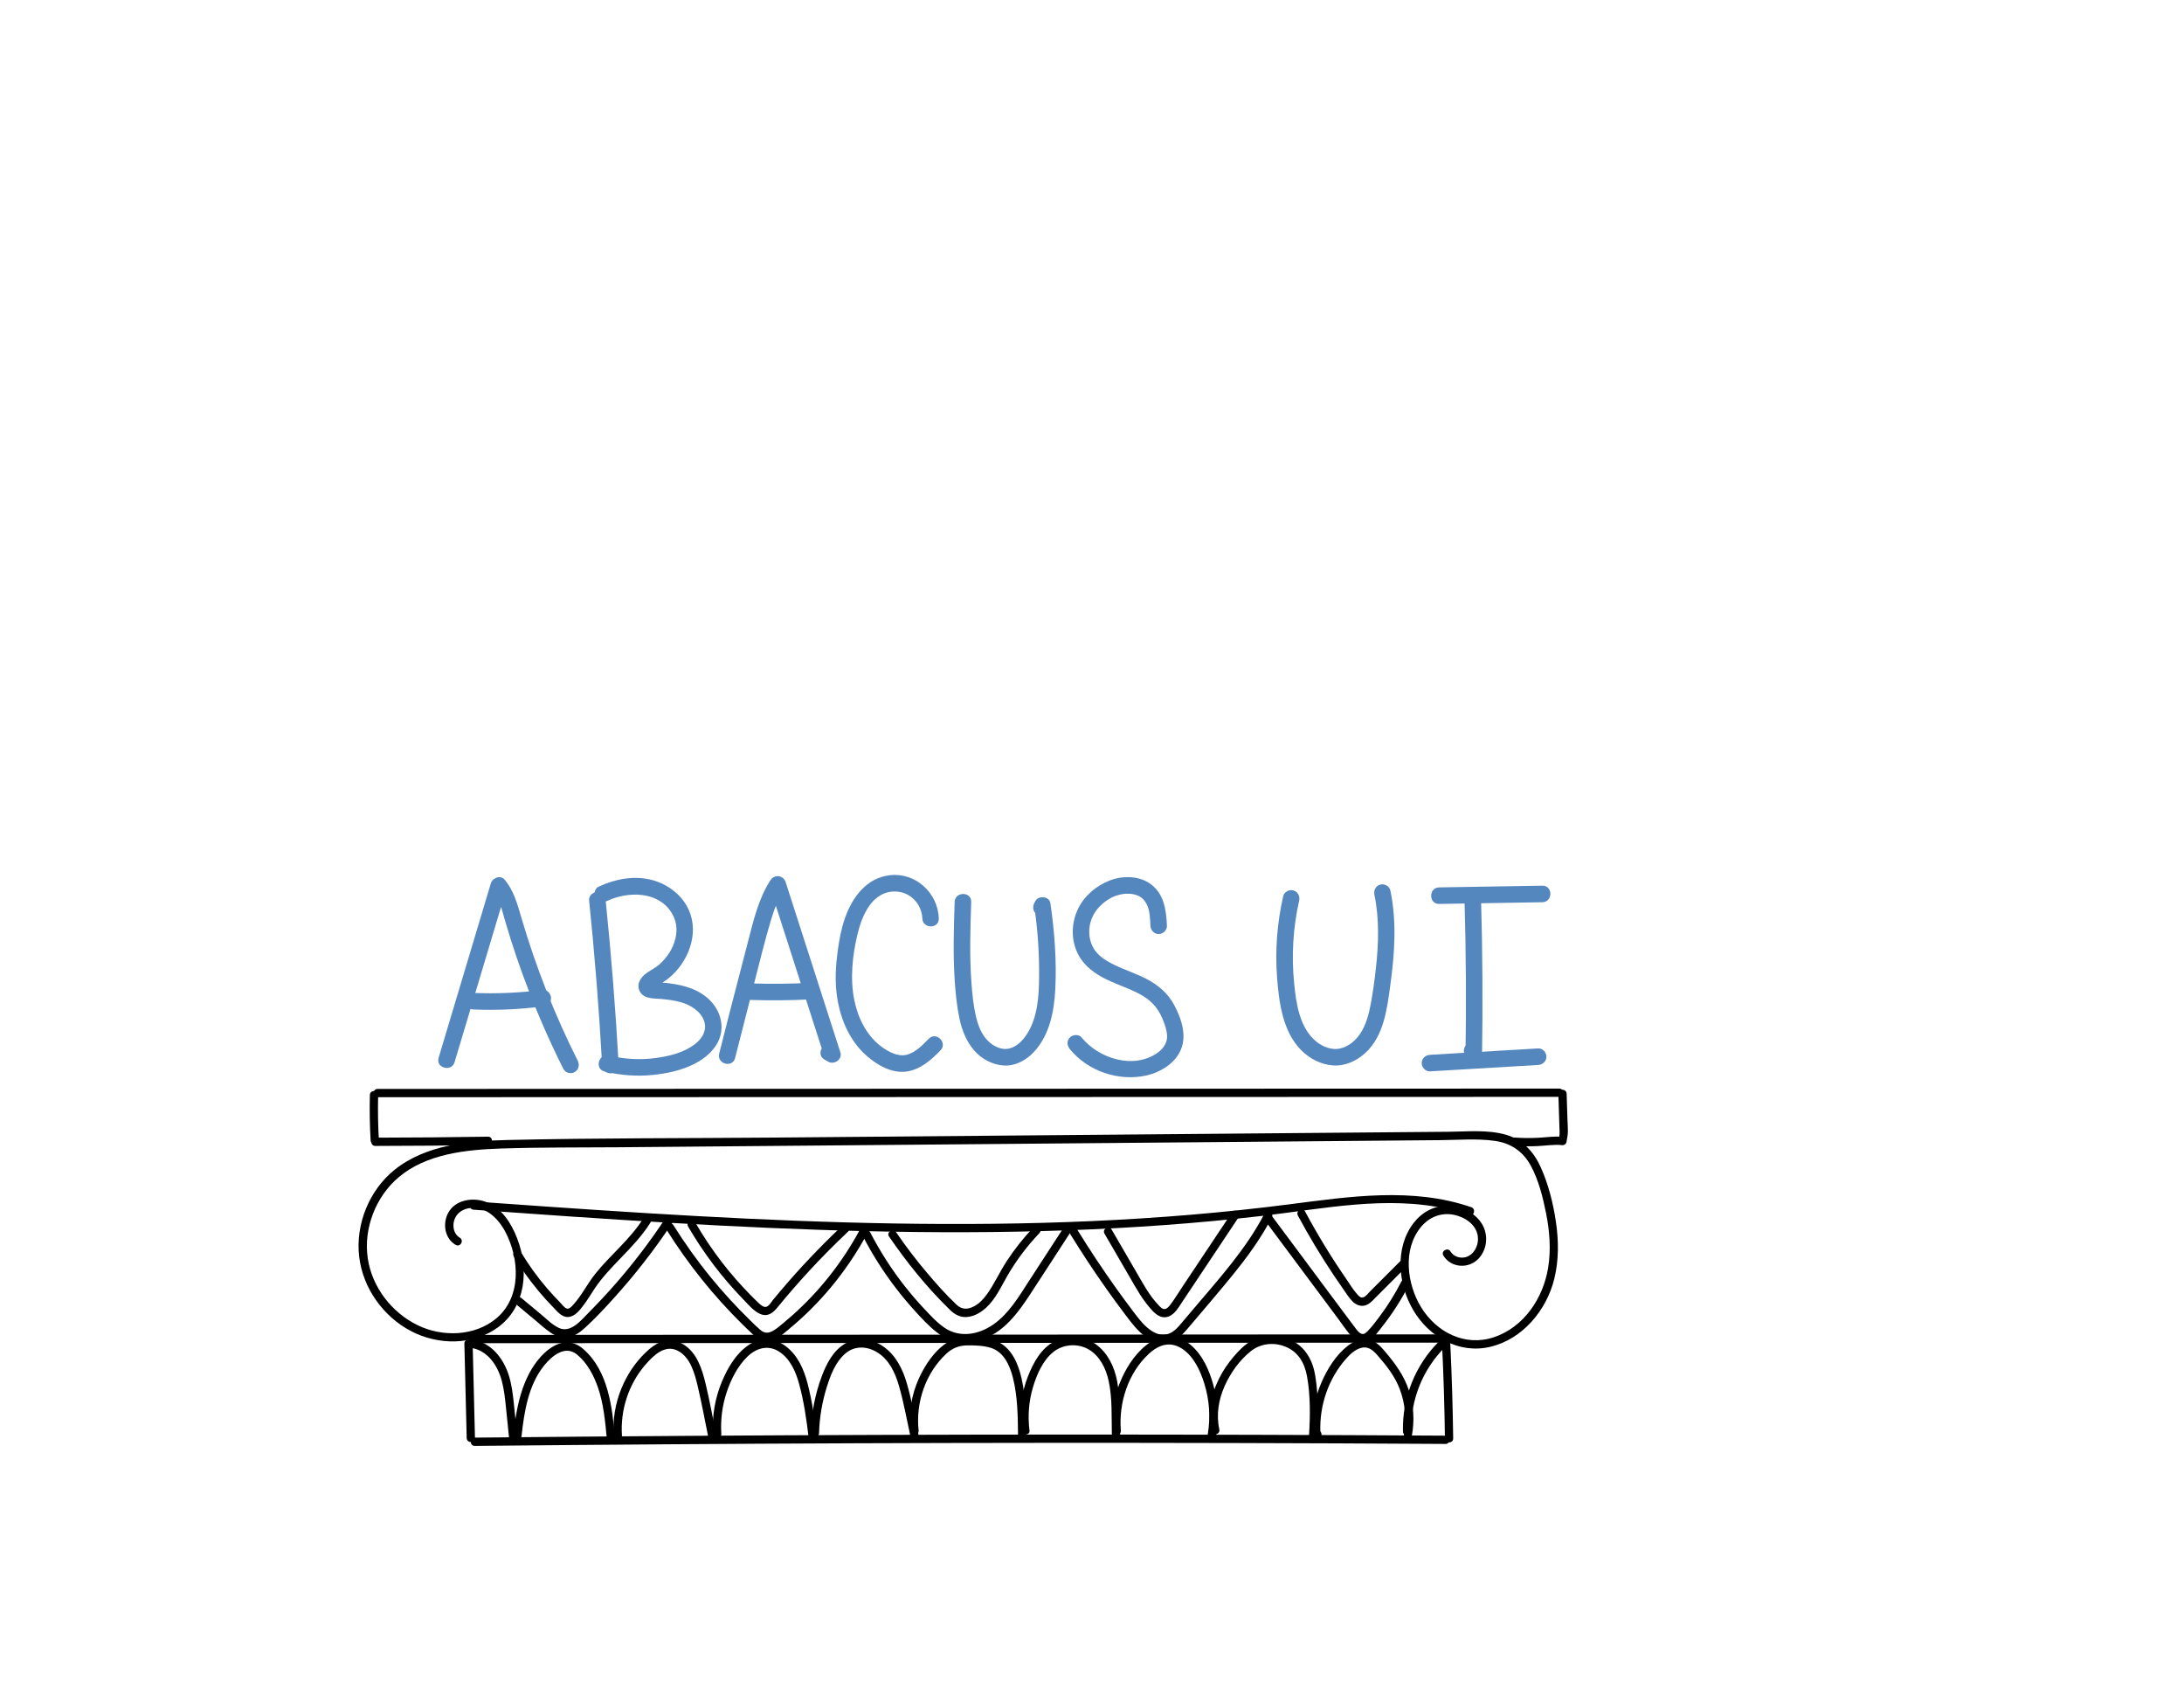 <?xml version="1.0" encoding="utf-8"?>
<!-- Generator: Adobe Adobe Illustrator 24.2.0, SVG Export Plug-In . SVG Version: 6.00 Build 0)  -->
<svg version="1.1" id="Layer_1" xmlns="http://www.w3.org/2000/svg" xmlns:xlink="http://www.w3.org/1999/xlink" x="0px" y="0px"
	 width="792px" height="612px" viewBox="0 0 792 612" style="enable-background:new 0 0 792 612;" xml:space="preserve">
<style type="text/css">
	.st0{fill:none;stroke:#000000;stroke-miterlimit:10;}
	.st1{fill:#5587BF;stroke:#000000;stroke-width:3;stroke-miterlimit:10;}
	.st2{fill:none;stroke:#000000;stroke-width:3;stroke-miterlimit:10;}
	.st3{fill:#D1E3FF;stroke:#000000;stroke-miterlimit:10;}
	.st4{fill:#808080;stroke:#000000;stroke-miterlimit:10;}
	.st5{fill:#A1A1A1;stroke:#000000;stroke-width:3;stroke-miterlimit:10;}
	.st6{fill:#E0E0E0;stroke:#000000;stroke-miterlimit:10;}
	.st7{fill:#A1A1A1;}
	.st8{fill:#5587BF;}
	.st9{fill:#595959;}
	.st10{fill:#FFFFFF;}
	.st11{stroke:#000000;stroke-width:1.5;stroke-miterlimit:10;}
	.st12{fill:none;stroke:#FFFFFF;stroke-width:3;stroke-miterlimit:10;}
	.st13{fill:#707070;}
	.st14{fill:#FFFFFF;stroke:#000000;stroke-width:3;stroke-miterlimit:10;}
</style>
<g>
	<g>
		<path d="M166.75,448.8c-1.88-1.14-2.56-3.33-2.24-5.45c0.4-2.66,2.37-4.52,4.95-5.14c6.11-1.46,11.05,3.32,13.7,8.26
			c5.27,9.85,6.07,23.9-3.26,31.63c-7.83,6.49-19.56,6.75-28.45,2.41c-9.43-4.6-16.56-13.83-18.09-24.28
			c-1.58-10.82,2.87-22.3,11.19-29.35c10.08-8.54,24.5-10.01,37.17-10.44c14.14-0.47,28.32-0.33,42.47-0.45
			c14.28-0.12,28.56-0.25,42.84-0.37c56.55-0.49,113.1-0.98,169.65-1.47c28.56-0.25,57.12-0.49,85.68-0.74
			c6.48-0.06,13.25-0.65,19.69,0.26c5.85,0.82,10.27,3.82,13.09,9.03c2.84,5.25,4.37,11.43,5.53,17.25
			c1.29,6.44,1.81,13.17,0.75,19.69c-1.78,11.01-8.75,21.6-19.71,25.24c-10.46,3.48-20.76-1.79-26.33-10.83
			c-5.18-8.41-6.81-21.04-0.08-29.16c3.01-3.63,7.38-5.37,12.04-4.39c3.92,0.83,8.03,3.52,8.58,7.8c0.34,2.64-0.83,5.69-3.21,7.05
			c-2.27,1.29-5.31,0.67-6.69-1.58c-1.01-1.64-3.61-0.14-2.59,1.51c2.79,4.52,9.22,4.88,12.78,1.06c3.44-3.7,3.61-9.48,0.59-13.47
			c-2.73-3.6-7.32-5.54-11.78-5.65c-5.01-0.12-9.41,2.35-12.43,6.28c-6.88,8.98-5.6,22.21-0.11,31.52
			c5.75,9.75,16.58,16.03,27.98,13.32c11.7-2.78,20.36-13.24,23.17-24.59c1.69-6.82,1.62-13.91,0.59-20.82
			c-0.99-6.68-2.71-13.53-5.49-19.7c-2.51-5.58-6.58-10.03-12.58-11.77c-6.63-1.92-14-1.15-20.81-1.09
			c-16.28,0.14-32.56,0.28-48.84,0.42c-32.42,0.28-64.83,0.56-97.25,0.84c-32.56,0.28-65.12,0.56-97.68,0.84
			c-32.46,0.28-64.95,0.14-97.4,0.88c-14.04,0.32-29.64,1.66-41.04,10.78c-9.23,7.38-14.26,19.8-12.88,31.53
			c1.34,11.39,8.69,21.69,18.82,27c9.7,5.08,22.38,5.28,31.46-1.34c10.26-7.48,11.34-21.18,7-32.33
			c-2.15-5.52-5.66-11.16-11.5-13.25c-4.71-1.68-10.99-0.69-13.52,4.08c-2.07,3.92-1.25,9.17,2.68,11.54
			C166.9,452.39,168.41,449.8,166.75,448.8L166.75,448.8z"/>
	</g>
</g>
<g>
	<g>
		<path d="M171.74,438.63c23.85,1.71,47.69,3.39,71.56,4.77c23.87,1.39,47.75,2.49,71.66,3.03c23.85,0.54,47.72,0.53,71.57-0.31
			c23.82-0.84,47.62-2.51,71.31-5.26c22.02-2.56,44.97-7.45,67-2.5c2.67,0.6,5.3,1.36,7.89,2.25c1.83,0.63,2.62-2.27,0.8-2.89
			c-21.3-7.33-44.11-3.85-65.89-1.05c-23.74,3.05-47.6,5.01-71.51,6.08c-23.83,1.07-47.7,1.27-71.55,0.88
			c-24.02-0.39-48.03-1.38-72.01-2.7c-23.99-1.32-47.97-2.96-71.94-4.67c-2.96-0.21-5.93-0.42-8.89-0.63
			C169.81,435.49,169.82,438.5,171.74,438.63L171.74,438.63z"/>
	</g>
</g>
<g>
	<g>
		<path d="M312.96,448.33c3.41,6.57,7.38,12.83,11.89,18.7c2.24,2.92,4.6,5.75,7.08,8.47c2.42,2.65,4.92,5.35,7.76,7.57
			c2.74,2.13,5.83,3.49,9.31,3.69c3.37,0.19,6.73-0.71,9.74-2.17c6.51-3.16,10.9-9.3,14.77-15.19c5.13-7.82,10.19-15.68,15.29-23.52
			c1.05-1.62-1.54-3.13-2.59-1.51c-4.3,6.62-8.6,13.24-12.9,19.85c-3.69,5.68-7.33,11.97-12.98,15.95
			c-5.29,3.73-12.2,5.07-17.81,1.27c-2.78-1.89-5.14-4.5-7.43-6.94c-2.38-2.54-4.65-5.18-6.81-7.91
			c-4.87-6.15-9.11-12.8-12.73-19.76C314.66,445.1,312.07,446.62,312.96,448.33L312.96,448.33z"/>
	</g>
</g>
<g>
	<g>
		<path d="M388.15,447.53c4.15,6.73,8.5,13.33,13.06,19.78c2.28,3.23,4.61,6.42,7,9.57c2.07,2.74,4.14,5.49,6.89,7.58
			c2.48,1.89,5.52,3.08,8.66,2.36c3.46-0.78,5.77-3.72,7.95-6.29c5.1-6.03,10.27-12.01,15.25-18.15
			c5.32-6.56,10.35-13.4,14.24-20.93c0.89-1.71-1.7-3.23-2.59-1.51c-6.62,12.8-16.43,23.58-25.67,34.5
			c-1.17,1.38-2.34,2.77-3.51,4.15c-1.15,1.36-2.28,2.82-3.69,3.93c-2.45,1.95-5.28,1.82-7.86,0.22c-2.79-1.73-4.84-4.44-6.79-7.01
			c-2.2-2.9-4.35-5.83-6.46-8.79c-4.86-6.82-9.49-13.81-13.89-20.94C389.73,444.38,387.14,445.88,388.15,447.53L388.15,447.53z"/>
	</g>
</g>
<g>
	<g>
		<path d="M241.64,445.79c7.79,12.43,17.01,23.98,27.46,34.28c1.27,1.25,2.55,2.49,3.86,3.7c1.26,1.16,2.58,2.23,4.33,2.45
			c3.6,0.45,6.66-2.51,9.21-4.63c5.3-4.4,10.2-9.3,14.63-14.59c5.05-6.04,9.49-12.57,13.22-19.5c0.92-1.7-1.67-3.22-2.59-1.51
			c-6.22,11.55-14.4,21.97-24.18,30.72c-1.15,1.03-2.33,2.04-3.52,3.03c-1.33,1.09-2.68,2.33-4.25,3.06
			c-1.59,0.74-2.86,0.47-4.15-0.63c-1.32-1.13-2.55-2.38-3.8-3.6c-4.99-4.87-9.71-10.03-14.12-15.43
			c-4.9-5.99-9.4-12.31-13.51-18.86C243.2,442.64,240.61,444.15,241.64,445.79L241.64,445.79z"/>
	</g>
</g>
<g>
	<g>
		<path d="M458.35,442.05c7.13,9.57,14.27,19.15,21.4,28.72c1.78,2.39,3.57,4.79,5.35,7.18c1.61,2.16,3.12,4.46,4.9,6.49
			c1.46,1.66,3.57,2.84,5.79,1.97c2.24-0.88,3.82-3.34,5.26-5.16c3.75-4.73,7.03-9.79,9.79-15.17c0.88-1.72-1.71-3.23-2.59-1.51
			c-2.25,4.39-4.84,8.59-7.78,12.55c-1.4,1.89-2.85,3.82-4.49,5.51c-0.64,0.66-1.41,1.37-2.38,0.94c-0.92-0.4-1.61-1.38-2.19-2.16
			c-6.53-8.68-12.98-17.42-19.47-26.13c-3.67-4.92-7.33-9.84-11-14.76C459.8,439.01,457.2,440.5,458.35,442.05L458.35,442.05z"/>
	</g>
</g>
<g>
	<g>
		<path d="M322.39,448.34c6.5,9.49,13.83,18.58,22.09,26.6c1.92,1.87,4.05,2.96,6.79,2.53c2.36-0.37,4.51-1.65,6.26-3.24
			c3.5-3.17,5.46-7.63,7.78-11.64c3.24-5.59,7.13-10.76,11.59-15.44c1.33-1.4-0.79-3.52-2.12-2.12c-3.59,3.77-6.85,7.87-9.7,12.23
			c-2.55,3.91-4.47,8.23-7.18,12.03c-1.24,1.73-2.74,3.32-4.62,4.34c-2.28,1.24-4.44,1.29-6.38-0.53
			c-3.85-3.61-7.39-7.65-10.8-11.67c-3.96-4.67-7.66-9.55-11.12-14.61C323.89,445.24,321.29,446.74,322.39,448.34L322.39,448.34z"/>
	</g>
</g>
<g>
	<g>
		<path d="M400.54,447.33c2.93,5.05,5.86,10.09,8.79,15.14c2.6,4.47,5.09,9.15,8.71,12.91c1.57,1.62,3.54,2.88,5.83,1.94
			c2.17-0.89,3.41-3.1,4.65-4.96c3.26-4.89,6.51-9.77,9.77-14.66c3.67-5.51,7.34-11.01,11.01-16.52c1.07-1.61-1.52-3.11-2.59-1.51
			c-5.96,8.95-11.92,17.9-17.89,26.84c-1.41,2.12-2.75,4.34-4.27,6.38c-0.47,0.63-1.14,1.51-1.95,1.72
			c-1.02,0.25-1.8-0.68-2.44-1.34c-3.32-3.45-5.6-7.76-7.99-11.87c-3.01-5.19-6.03-10.38-9.04-15.56
			C402.16,444.15,399.56,445.66,400.54,447.33L400.54,447.33z"/>
	</g>
</g>
<g>
	<g>
		<path d="M470.66,440.76c3.97,7.38,8.28,14.56,12.93,21.52c1.13,1.69,2.28,3.37,3.45,5.03c1.09,1.54,2.12,3.29,3.48,4.61
			c1.21,1.17,2.83,1.9,4.52,1.42c1.72-0.48,2.96-2.02,4.17-3.23c3.55-3.55,7.11-7.11,10.66-10.66c1.37-1.37-0.75-3.49-2.12-2.12
			c-3.61,3.61-7.22,7.23-10.84,10.84c-0.7,0.7-1.55,1.88-2.52,2.23c-0.83,0.3-1.47-0.29-2.01-0.87c-1.56-1.67-2.79-3.78-4.09-5.66
			c-5.47-7.92-10.49-16.15-15.04-24.63C472.33,437.54,469.74,439.05,470.66,440.76L470.66,440.76z"/>
	</g>
</g>
<g>
	<g>
		<path d="M186.35,455.61c2.66,4.38,5.65,8.56,8.93,12.5c1.69,2.03,3.47,4,5.32,5.89c1.47,1.5,3.13,3.68,5.46,3.53
			c2.47-0.15,4.23-2.53,5.59-4.33c1.47-1.95,2.71-4.06,4.07-6.09c2.72-4.05,6.11-7.55,9.48-11.05c3.83-3.96,7.65-7.97,10.6-12.64
			c1.03-1.64-1.56-3.14-2.59-1.51c-4.76,7.53-11.86,13.11-17.38,20.02c-2.83,3.54-4.85,7.74-7.9,11.1c-0.55,0.61-1.44,1.7-2.37,1.44
			c-0.91-0.25-1.89-1.64-2.53-2.29c-1.65-1.67-3.24-3.41-4.77-5.19c-3.46-4.04-6.55-8.36-9.31-12.9
			C187.94,452.45,185.34,453.95,186.35,455.61L186.35,455.61z"/>
	</g>
</g>
<g>
	<g>
		<path d="M249.54,444.74c5.59,9.62,12.35,18.56,20.12,26.53c1.76,1.81,3.62,4.11,5.97,5.14c2.73,1.21,4.65-0.32,6.32-2.36
			c3.68-4.51,7.51-8.92,11.46-13.2c4.53-4.91,9.24-9.66,14.1-14.24c1.41-1.33-0.72-3.45-2.12-2.12
			c-7.91,7.47-15.41,15.37-22.43,23.68c-0.85,1.01-1.7,2.02-2.54,3.04c-0.62,0.76-1.61,2.52-2.7,2.67
			c-1.05,0.14-2.14-0.98-2.83-1.63c-0.96-0.9-1.89-1.84-2.82-2.78c-3.59-3.66-6.98-7.53-10.13-11.59c-3.6-4.65-6.88-9.56-9.83-14.65
			C251.17,441.56,248.57,443.07,249.54,444.74L249.54,444.74z"/>
	</g>
</g>
<g>
	<g>
		<path d="M171.34,487.04c45.94-0.03,91.89-0.05,137.83-0.08c45.71-0.03,91.42-0.05,137.13-0.08c25.79-0.02,51.57-0.03,77.36-0.05
			c1.93,0,1.93-3,0-3c-45.94,0.03-91.89,0.05-137.83,0.08c-45.71,0.03-91.42,0.05-137.13,0.08c-25.79,0.02-51.57,0.03-77.36,0.05
			C169.41,484.04,169.4,487.04,171.34,487.04L171.34,487.04z"/>
	</g>
</g>
<g>
	<g>
		<path d="M186.92,472.73c2.29,1.91,4.58,3.81,6.87,5.72c2,1.66,3.95,3.5,6.13,4.92c1.94,1.27,4.18,1.93,6.49,1.45
			c2.23-0.47,4.14-1.93,5.79-3.43c3.9-3.55,7.51-7.48,11.03-11.4c3.53-3.93,6.93-7.98,10.17-12.14c3.7-4.74,7.21-9.62,10.53-14.64
			c1.07-1.61-1.53-3.12-2.59-1.51c-5.43,8.2-11.37,16.04-17.83,23.46c-3.22,3.7-6.56,7.29-10.02,10.77
			c-2.7,2.72-6.51,7.6-10.86,5.55c-2.37-1.12-4.35-3.17-6.35-4.83c-2.42-2.01-4.83-4.02-7.25-6.03
			C187.57,469.38,185.44,471.49,186.92,472.73L186.92,472.73z"/>
	</g>
</g>
<g>
	<g>
		<path d="M168.4,487.2c0.28,11.41,0.56,22.82,0.84,34.23c0.05,1.93,3.05,1.93,3,0c-0.28-11.41-0.56-22.82-0.84-34.23
			C171.35,485.27,168.35,485.26,168.4,487.2L168.4,487.2z"/>
	</g>
</g>
<g>
	<g>
		<path d="M522.93,487.26c0.56,11.43,0.91,22.86,1.05,34.3c0.02,1.93,3.02,1.93,3,0c-0.15-11.44-0.5-22.87-1.05-34.3
			C525.84,485.34,522.83,485.33,522.93,487.26L522.93,487.26z"/>
	</g>
</g>
<g>
	<g>
		<path d="M172.17,524.28c45.9-0.46,91.81-0.78,137.72-0.96c45.67-0.17,91.35-0.2,137.02-0.09c25.76,0.06,51.53,0.17,77.29,0.33
			c1.93,0.01,1.93-2.99,0-3c-45.91-0.28-91.81-0.41-137.72-0.4c-45.67,0.01-91.35,0.17-137.02,0.47
			c-25.76,0.17-51.53,0.38-77.29,0.64C170.24,521.3,170.23,524.3,172.17,524.28L172.17,524.28z"/>
	</g>
</g>
<g>
	<g>
		<path d="M333.12,518.68c-1.09-10.13,2.51-20.8,10.02-27.8c2.19-2.04,4.59-3.02,7.59-3.05c2.83-0.03,5.99,0.05,8.7,0.93
			c4.63,1.5,6.78,6.41,7.89,10.78c1.73,6.84,1.78,13.98,1.86,21c0.02,1.93,3.02,1.93,3,0c-0.08-6.94-0.18-13.94-1.72-20.74
			c-1.13-5.03-3.42-10.67-8.3-13.13c-2.78-1.4-5.93-1.58-8.98-1.76c-3.18-0.18-6.41-0.05-9.23,1.61c-4.8,2.82-8.45,8.26-10.7,13.23
			c-2.67,5.92-3.83,12.47-3.14,18.95C330.33,520.58,333.33,520.6,333.12,518.68L333.12,518.68z"/>
	</g>
</g>
<g>
	<g>
		<path d="M373.33,518.69c-0.65-5.24-0.26-10.54,1.24-15.61c1.36-4.61,3.59-9.83,7.45-12.9c3.56-2.83,8.83-3.19,12.75-0.9
			c4.11,2.4,6.31,6.98,7.28,11.47c1.36,6.25,1,12.93,1.15,19.29c0.05,1.93,3.05,1.93,3,0c-0.16-6.43,0.11-13.07-1.12-19.41
			c-0.99-5.11-3.4-10.12-7.71-13.23c-4.31-3.11-10.19-3.41-14.91-1.05c-4.89,2.45-7.73,7.75-9.66,12.63
			c-2.47,6.22-3.3,13.08-2.48,19.71C370.57,520.58,373.57,520.61,373.33,518.69L373.33,518.69z"/>
	</g>
</g>
<g>
	<g>
		<path d="M406.46,518.67c-0.83-9.97,2.63-20.78,10.06-27.7c1.79-1.67,4.01-3.13,6.5-3.42c2.15-0.25,4.21,0.48,5.96,1.7
			c4.06,2.84,6.33,7.87,7.76,12.45c1.84,5.92,2.28,12.24,1.24,18.36c-0.32,1.89,2.57,2.7,2.89,0.8c1.06-6.22,0.82-12.6-0.87-18.69
			c-1.45-5.25-3.85-10.77-8.07-14.39c-4.3-3.7-9.9-4.26-14.72-1.14c-4.66,3.02-8.13,8.08-10.4,13.07
			c-2.69,5.93-3.9,12.46-3.35,18.96C403.62,520.58,406.62,520.6,406.46,518.67L406.46,518.67z"/>
	</g>
</g>
<g>
	<g>
		<path d="M442.17,518.26c-1.16-5.24-0.28-10.69,1.87-15.56c2.12-4.79,5.44-9.52,9.58-12.79c3.58-2.82,8.32-3.31,12.52-1.62
			c4.68,1.88,6.98,5.98,7.84,10.77c1.26,6.99,1.17,14.42,0.72,21.48c-0.12,1.93,2.88,1.92,3,0c0.44-7.1,0.39-14.38-0.69-21.42
			c-0.85-5.57-3.43-10.59-8.68-13.12c-4.43-2.14-9.79-2.35-14.19-0.02c-2.67,1.42-4.88,3.71-6.82,5.99
			c-2.01,2.38-3.78,4.96-5.18,7.75c-3.02,5.98-4.34,12.73-2.87,19.34C439.69,520.94,442.58,520.14,442.17,518.26L442.17,518.26z"/>
	</g>
</g>
<g>
	<g>
		<path d="M477.8,521.67c1.93,0,1.93-3,0-3C475.87,518.67,475.86,521.67,477.8,521.67L477.8,521.67z"/>
	</g>
</g>
<g>
	<g>
		<path d="M478.81,519.06c-0.33-9.5,2.92-19.09,9.21-26.26c1.5-1.72,3.34-3.47,5.61-4.08c2.48-0.66,4.26,0.83,5.8,2.59
			c3.28,3.74,6.41,7.69,8.18,12.39c1.92,5.09,2.48,10.66,1.51,16.02c-0.34,1.89,2.55,2.7,2.89,0.8c0.99-5.48,0.66-11.14-1.1-16.43
			c-1.8-5.42-5.08-9.83-8.73-14.14c-1.68-1.99-3.57-3.92-6.27-4.3c-2.7-0.39-5.25,0.84-7.32,2.47c-4.12,3.24-7.21,8.2-9.29,12.95
			c-2.48,5.67-3.71,11.82-3.5,18.01C475.88,520.98,478.88,520.99,478.81,519.06L478.81,519.06z"/>
	</g>
</g>
<g>
	<g>
		<path d="M511.77,519.06c-0.33-11.43,4.19-22.68,12.35-30.7c1.38-1.36-0.74-3.48-2.12-2.12c-8.7,8.54-13.58,20.63-13.23,32.82
			C508.82,520.99,511.82,521,511.77,519.06L511.77,519.06z"/>
	</g>
</g>
<g>
	<g>
		<path d="M297.02,519.61c0.17-5.67,1.11-11.27,2.81-16.69c1.36-4.34,3.13-9.04,6.67-12.1c3.46-3,8.04-2.75,11.76-0.38
			c4.18,2.65,6.34,7.27,7.68,11.87c1.76,6.01,2.85,12.26,4.19,18.38c0.41,1.88,3.31,1.09,2.89-0.8c-1.33-6.05-2.42-12.22-4.13-18.17
			c-1.51-5.22-3.95-10.24-8.5-13.44c-4.07-2.87-9.43-3.69-13.86-1.13c-4.36,2.52-6.83,7.33-8.53,11.88
			c-2.46,6.58-3.77,13.57-3.98,20.59C293.96,521.54,296.96,521.54,297.02,519.61L297.02,519.61z"/>
	</g>
</g>
<g>
	<g>
		<path d="M261.57,519.94c-0.32-5.16,0.34-10.3,1.98-15.21c1.54-4.62,3.95-9.37,7.46-12.8c3.21-3.14,7.52-4.4,11.49-1.86
			c4,2.56,6.04,7.19,7.25,11.59c1.76,6.34,2.69,12.98,3.49,19.5c0.23,1.89,3.23,1.92,3,0c-0.8-6.56-1.73-13.21-3.41-19.62
			c-1.33-5.07-3.54-10.09-7.81-13.35c-4.14-3.17-9.49-3.33-13.78-0.33c-4.4,3.07-7.32,8.06-9.37,12.91
			c-2.56,6.04-3.7,12.63-3.29,19.17C258.69,521.86,261.69,521.87,261.57,519.94L261.57,519.94z"/>
	</g>
</g>
<g>
	<g>
		<path d="M225.54,520.47c-0.62-9.19,2.4-18.54,8.43-25.54c2.83-3.28,7-7.52,11.68-5.23c4.71,2.31,6.27,8.32,7.38,12.99
			c1.47,6.19,2.6,12.47,3.88,18.71c0.39,1.89,3.28,1.09,2.89-0.8c-1.28-6.23-2.41-12.52-3.88-18.71
			c-1.26-5.29-3.13-11.39-8.05-14.39c-2.23-1.36-4.95-1.87-7.48-1.14c-2.53,0.73-4.65,2.46-6.5,4.27
			c-3.69,3.61-6.56,7.99-8.52,12.76c-2.22,5.38-3.21,11.26-2.82,17.07C222.67,522.38,225.67,522.4,225.54,520.47L225.54,520.47z"/>
	</g>
</g>
<g>
	<g>
		<path d="M189.13,520.72c0.96-8.8,2.46-18.48,8.19-25.59c2.76-3.42,7.54-7.49,11.84-4.05c3.74,3,6.2,7.66,7.72,12.13
			c2,5.9,2.59,12.13,3.16,18.3c0.18,1.91,3.18,1.92,3,0c-1.04-11.22-2.39-24.31-11.43-32.28c-2.05-1.81-4.43-2.83-7.19-2.41
			c-2.6,0.39-4.93,1.87-6.84,3.63c-3.78,3.48-6.32,8.13-8.01,12.93c-1.96,5.57-2.8,11.48-3.44,17.32
			C185.92,522.64,188.93,522.62,189.13,520.72L189.13,520.72z"/>
	</g>
</g>
<g>
	<g>
		<path d="M187.61,521.31c-0.41-4-0.81-8.01-1.23-12.01c-0.38-3.65-0.8-7.34-1.94-10.84c-1.91-5.9-6.31-11.62-12.79-12.61
			c-1.89-0.29-2.7,2.6-0.8,2.89c6,0.92,9.59,6.34,11.08,11.81c0.88,3.23,1.22,6.57,1.56,9.89c0.37,3.62,0.74,7.24,1.11,10.86
			C184.81,523.22,187.81,523.24,187.61,521.31L187.61,521.31z"/>
	</g>
</g>
<g>
	<g>
		<path d="M136.93,397.84c55.88-0.02,111.75-0.03,167.63-0.05c55.59-0.02,111.18-0.03,166.77-0.05c31.36-0.01,62.72-0.02,94.08-0.03
			c1.93,0,1.93-3,0-3c-55.88,0.02-111.75,0.03-167.63,0.05c-55.59,0.02-111.18,0.03-166.77,0.05c-31.36,0.01-62.72,0.02-94.08,0.03
			C135,394.84,134.99,397.84,136.93,397.84L136.93,397.84z"/>
	</g>
</g>
<g>
	<g>
		<path d="M134.13,397.04c-0.14,5.48-0.05,10.97,0.27,16.44c0.11,1.92,3.11,1.93,3,0c-0.32-5.47-0.41-10.96-0.27-16.44
			C137.18,395.1,134.18,395.11,134.13,397.04L134.13,397.04z"/>
	</g>
</g>
<g>
	<g>
		<path d="M136.11,415.51c13.62-0.02,27.24-0.13,40.86-0.36c1.93-0.03,1.93-3.03,0-3c-13.62,0.22-27.24,0.34-40.86,0.36
			C134.18,412.51,134.17,415.51,136.11,415.51L136.11,415.51z"/>
	</g>
</g>
<g>
	<g>
		<path d="M548.97,415.45c2.93,0.21,5.86,0.25,8.79,0.1c2.95-0.15,5.91-0.63,8.87-0.34c0.81,0.08,1.5-0.75,1.5-1.5
			c0-0.88-0.69-1.42-1.5-1.5c-2.96-0.29-5.92,0.19-8.87,0.34c-2.93,0.15-5.86,0.11-8.79-0.1
			C547.04,412.32,547.05,415.32,548.97,415.45L548.97,415.45z"/>
	</g>
</g>
<g>
	<g>
		<path d="M565.12,396.57c0.09,2.83,0.18,5.66,0.27,8.48c0.04,1.36,0.09,2.71,0.13,4.07c0.04,1.21,0.19,2.59-0.3,3.74
			c-0.31,0.75-0.22,1.61,0.54,2.05c0.63,0.37,1.74,0.21,2.05-0.54c1.14-2.71,0.69-5.78,0.6-8.64c-0.1-3.05-0.19-6.11-0.29-9.16
			C568.06,394.65,565.06,394.64,565.12,396.57L565.12,396.57z"/>
	</g>
</g>
<g>
	<g>
		<path class="st8" d="M164.85,385.13c4.91-16.41,9.83-32.82,14.74-49.23c1.4-4.68,2.8-9.36,4.2-14.03
			c-1.67,0.44-3.34,0.88-5.01,1.32c2.49,2.98,3.33,7.08,4.39,10.71c1.29,4.43,2.68,8.84,4.17,13.21c3.03,8.91,6.48,17.68,10.28,26.3
			c2.12,4.8,4.36,9.54,6.71,14.22c0.73,1.45,2.77,1.86,4.1,1.08c1.47-0.86,1.81-2.65,1.08-4.1c-8.39-16.7-15.25-34.13-20.5-52.07
			c-1.41-4.83-2.71-9.64-6-13.58c-1.51-1.81-4.42-0.68-5.01,1.32c-4.91,16.41-9.83,32.82-14.74,49.23c-1.4,4.68-2.8,9.36-4.2,14.03
			C157.95,387.25,163.74,388.83,164.85,385.13L164.85,385.13z"/>
	</g>
</g>
<g>
	<g>
		<path class="st8" d="M171.53,366.02c8.45,0.36,16.92-0.01,25.31-1.1c1.61-0.21,3-1.23,3-3c0-1.46-1.38-3.21-3-3
			c-8.39,1.09-16.85,1.46-25.31,1.1c-1.62-0.07-3,1.43-3,3C168.53,364.7,169.9,365.95,171.53,366.02L171.53,366.02z"/>
	</g>
</g>
<g>
	<g>
		<path class="st8" d="M213.63,326.39c2.04,19.89,3.62,39.83,4.73,59.79c0.09,1.62,1.31,3,3,3c1.55,0,3.09-1.37,3-3
			c-1.11-19.96-2.69-39.9-4.73-59.79c-0.17-1.61-1.26-3-3-3C215.13,323.39,213.46,324.77,213.63,326.39L213.63,326.39z"/>
	</g>
</g>
<g>
	<g>
		<path class="st8" d="M220.1,326.69c7.56-3.52,18.19-3.6,23.19,3.88c2.05,3.06,2.46,6.48,1.61,9.84c-0.89,3.57-2.9,6.68-5.69,9.21
			c-1.37,1.24-3.09,2.04-4.72,3.18c-2.25,1.57-3.97,4.3-2.31,6.96c1.57,2.52,5.03,2.23,7.6,2.46c2.42,0.22,4.83,0.52,7.17,1.19
			c3.67,1.05,7.39,3.44,8.46,7.05c0.26,0.89,0.33,1.42,0.26,2.41c-0.03,0.47-0.33,1.58-0.55,2.02c-0.74,1.55-1.89,2.78-3.18,3.76
			c-3.95,2.99-8.97,4.25-13.89,4.95c-5.72,0.81-11.6,0.48-17.21-0.87c-3.75-0.9-5.35,4.88-1.6,5.79c5.65,1.36,11.53,1.84,17.31,1.26
			c5.37-0.53,10.85-1.69,15.66-4.23c4.06-2.14,7.91-5.61,9.08-10.2c1.3-5.08-0.94-10.3-4.86-13.6c-4.41-3.71-9.93-4.84-15.52-5.41
			c-1.27-0.13-2.55-0.24-3.82-0.34c-0.7-0.05-0.22-0.13-0.51-0.06c-0.95,0.22,1.42,2.07,0.8,2.2c-0.01,0.01-0.02,0.03-0.03,0.04
			c-0.1,0.14-0.03,0.07,0.22-0.21c-0.05,0.02,0.5-0.34,0.55-0.38c2-1.17,3.89-2.37,5.59-3.96c6.71-6.27,10.1-16.74,5.34-25.15
			c-2.72-4.81-7.73-8.24-13.06-9.51c-6.43-1.54-13.03-0.2-18.92,2.54c-1.47,0.68-1.84,2.8-1.08,4.1
			C216.88,327.12,218.63,327.37,220.1,326.69L220.1,326.69z"/>
	</g>
</g>
<g>
	<g>
		<path class="st8" d="M266.58,383.62c2.12-8.43,4.27-16.86,6.45-25.28c2.11-8.17,4.08-16.41,6.48-24.5
			c1.22-4.11,2.73-8.07,5.08-11.68c-1.83-0.24-3.66-0.48-5.48-0.72c5.14,15.99,10.28,31.97,15.42,47.96
			c1.48,4.59,2.95,9.18,4.43,13.77c1.47-1.13,2.94-2.26,4.41-3.39c-0.45-0.26-0.9-0.51-1.35-0.77c-3.36-1.91-6.39,3.27-3.03,5.18
			c0.45,0.26,0.9,0.51,1.35,0.77c2.19,1.24,5.23-0.83,4.41-3.39c-5.14-15.99-10.28-31.97-15.42-47.96
			c-1.48-4.59-2.95-9.18-4.43-13.77c-0.81-2.51-4.06-2.9-5.48-0.72c-4.45,6.82-6.24,14.94-8.27,22.71
			c-2.23,8.49-4.43,16.99-6.61,25.49c-1.25,4.89-2.49,9.79-3.73,14.69C259.85,385.77,265.63,387.37,266.58,383.62L266.58,383.62z"/>
	</g>
</g>
<g>
	<g>
		<path class="st8" d="M271.92,362.56c7.32,0.25,14.65,0.19,21.96-0.2c1.62-0.09,3-1.32,3-3c0-1.56-1.37-3.09-3-3
			c-7.31,0.39-14.64,0.46-21.96,0.2c-1.62-0.06-3,1.42-3,3C268.92,361.23,270.3,362.5,271.92,362.56L271.92,362.56z"/>
	</g>
</g>
<g>
	<g>
		<path class="st8" d="M340.45,333.01c-0.32-9.26-8.43-16.75-17.79-15.66c-8.49,0.99-13.62,8.04-16.26,15.59
			c-1.35,3.85-2.07,7.88-2.62,11.91c-0.68,5-1,10.06-0.43,15.08c0.98,8.62,4.38,17.24,11.08,23.04c3.73,3.22,8.78,6.15,13.89,5.61
			c5.23-0.55,9.19-4.1,12.72-7.7c2.71-2.76-1.53-7-4.24-4.24c-2.27,2.31-4.79,4.97-7.97,5.8c-3.2,0.83-6.72-1.08-9.31-3.02
			c-5.29-3.97-8.44-10.38-9.73-16.82c-1.56-7.76-0.68-16.21,1.17-23.85c0.75-3.11,1.68-5.9,3.19-8.57c1.43-2.52,3.12-4.49,5.6-5.81
			c1.3-0.69,2.96-1.14,4.68-1.13c1.69,0.01,3.36,0.41,4.88,1.25c3.12,1.74,5.04,5.1,5.16,8.52
			C334.58,336.86,340.58,336.88,340.45,333.01L340.45,333.01z"/>
	</g>
</g>
<g>
	<g>
		<path class="st8" d="M346.19,327.05c-0.31,9.51-0.61,19.04,0.03,28.55c0.31,4.6,0.76,9.27,1.73,13.79
			c0.89,4.16,2.49,8.22,5.3,11.47c2.69,3.11,6.59,5.21,10.71,5.48c4.2,0.28,8.19-1.9,10.98-4.91c5.66-6.09,7.32-14.6,7.74-22.63
			c0.54-10.44-0.27-20.99-1.77-31.32c-0.37-2.55-4.39-2.89-5.48-0.72c-0.13,0.26-0.26,0.51-0.39,0.77c-0.73,1.45-0.38,3.25,1.08,4.1
			c1.33,0.78,3.37,0.38,4.1-1.08c0.13-0.26,0.26-0.51,0.39-0.77c-1.83-0.24-3.66-0.48-5.48-0.72c1.22,8.4,1.77,16.9,1.68,25.38
			c-0.07,6.78-0.5,14.04-4.09,19.99c-1.57,2.61-3.86,5.16-6.96,5.81c-2.56,0.54-5.46-0.81-7.48-2.81c-2.43-2.4-3.64-5.74-4.4-9.03
			c-0.9-3.88-1.29-7.88-1.59-11.84c-0.74-9.83-0.42-19.69-0.1-29.53C352.31,323.19,346.31,323.19,346.19,327.05L346.19,327.05z"/>
	</g>
</g>
<g>
	<g>
		<path class="st8" d="M423.17,335.68c-0.24-5.68-1.03-11.64-5.99-15.2c-4.11-2.95-10.03-3.03-14.63-1.27
			c-4.85,1.85-9.17,5.41-11.51,10.11c-2.63,5.29-2.76,11.66,0.04,16.92c2.18,4.09,6.07,6.91,10.15,8.88
			c4.03,1.95,7.91,3.15,11.69,5.12c4.09,2.13,6.88,4.82,8.72,9.35c1,2.45,2.03,5.47,1.4,7.78c-0.46,1.7-1.75,3.28-3.26,4.35
			c-8.55,6.07-21.2,2.27-27.56-5.55c-1.02-1.26-3.18-1.06-4.24,0c-1.24,1.24-1.03,2.98,0,4.24c6.53,8.02,17.72,11.8,27.79,9.54
			c4.72-1.06,9.57-3.9,11.94-8.25c3-5.51,0.91-11.92-1.81-17.12c-2.27-4.34-5.92-7.48-10.24-9.68c-3.95-2.01-7.96-3.27-11.69-5.11
			c-3.69-1.82-6.8-3.86-8.22-7.71c-1.63-4.42-0.52-9.4,2.49-12.81c1.62-1.84,3.77-3.44,5.91-4.28c1.05-0.41,2.51-0.78,3.33-0.86
			c1.2-0.13,2.49-0.09,3.38,0.09c1.28,0.27,1.96,0.5,3.02,1.24c0.68,0.47,1.5,1.46,1.98,2.45c1.15,2.36,1.21,5.18,1.32,7.76
			c0.07,1.62,1.33,3,3,3C421.75,338.68,423.24,337.31,423.17,335.68L423.17,335.68z"/>
	</g>
</g>
<g>
	<g>
		<path class="st8" d="M465.33,324.96c-2.19,9.69-2.99,19.71-2.21,29.62c0.71,8.99,2.04,19.4,8.67,26.14
			c3.09,3.14,7.19,5.28,11.61,5.6c4.32,0.31,8.47-1.58,11.62-4.44c6.94-6.29,8.01-16.31,9.21-25.05c1.54-11.3,2.31-22.72-0.03-33.97
			c-0.33-1.59-2.2-2.51-3.69-2.1c-1.65,0.45-2.43,2.1-2.1,3.69c1.82,8.74,1.52,17.75,0.55,26.57c-0.47,4.31-1.06,8.63-1.85,12.89
			c-0.71,3.81-1.69,7.64-3.86,10.91c-1.75,2.64-4.35,4.74-7.43,5.39c-2.86,0.6-6.1-0.6-8.48-2.54c-6.08-4.95-7.32-13.87-8.04-21.2
			c-0.99-10-0.39-20.11,1.83-29.92c0.36-1.58-0.48-3.25-2.1-3.69C467.51,322.45,465.69,323.37,465.33,324.96L465.33,324.96z"/>
	</g>
</g>
<g>
	<g>
		<path class="st8" d="M531.08,325.71c0.55,19.33,0.67,38.67,0.35,58c-0.05,3.34,5.1,4.12,5.89,0.8c0.42-1.77,0.22-3.64-0.86-5.14
			c-0.95-1.31-2.61-1.95-4.1-1.08c-1.3,0.76-2.03,2.78-1.08,4.1c0.15,0.21,0.18,0.29,0.28,0.44c0.22,0.35-0.04,0.15-0.02,0.07
			c1.96,0.27,3.93,0.53,5.89,0.8c0.32-19.33,0.2-38.67-0.35-58C536.97,321.85,530.97,321.84,531.08,325.71L531.08,325.71z"/>
	</g>
</g>
<g>
	<g>
		<path class="st8" d="M521.89,327.76c12.48-0.21,24.96-0.41,37.43-0.62c3.86-0.06,3.87-6.06,0-6c-12.48,0.21-24.96,0.41-37.43,0.62
			C518.03,321.82,518.02,327.82,521.89,327.76L521.89,327.76z"/>
	</g>
</g>
<g>
	<g>
		<path class="st8" d="M518.56,388.47c13.08-0.77,26.16-1.54,39.24-2.32c1.62-0.1,3-1.31,3-3c0-1.55-1.37-3.1-3-3
			c-13.08,0.77-26.16,1.54-39.24,2.32c-1.62,0.1-3,1.31-3,3C515.56,387.02,516.94,388.56,518.56,388.47L518.56,388.47z"/>
	</g>
</g>
</svg>
